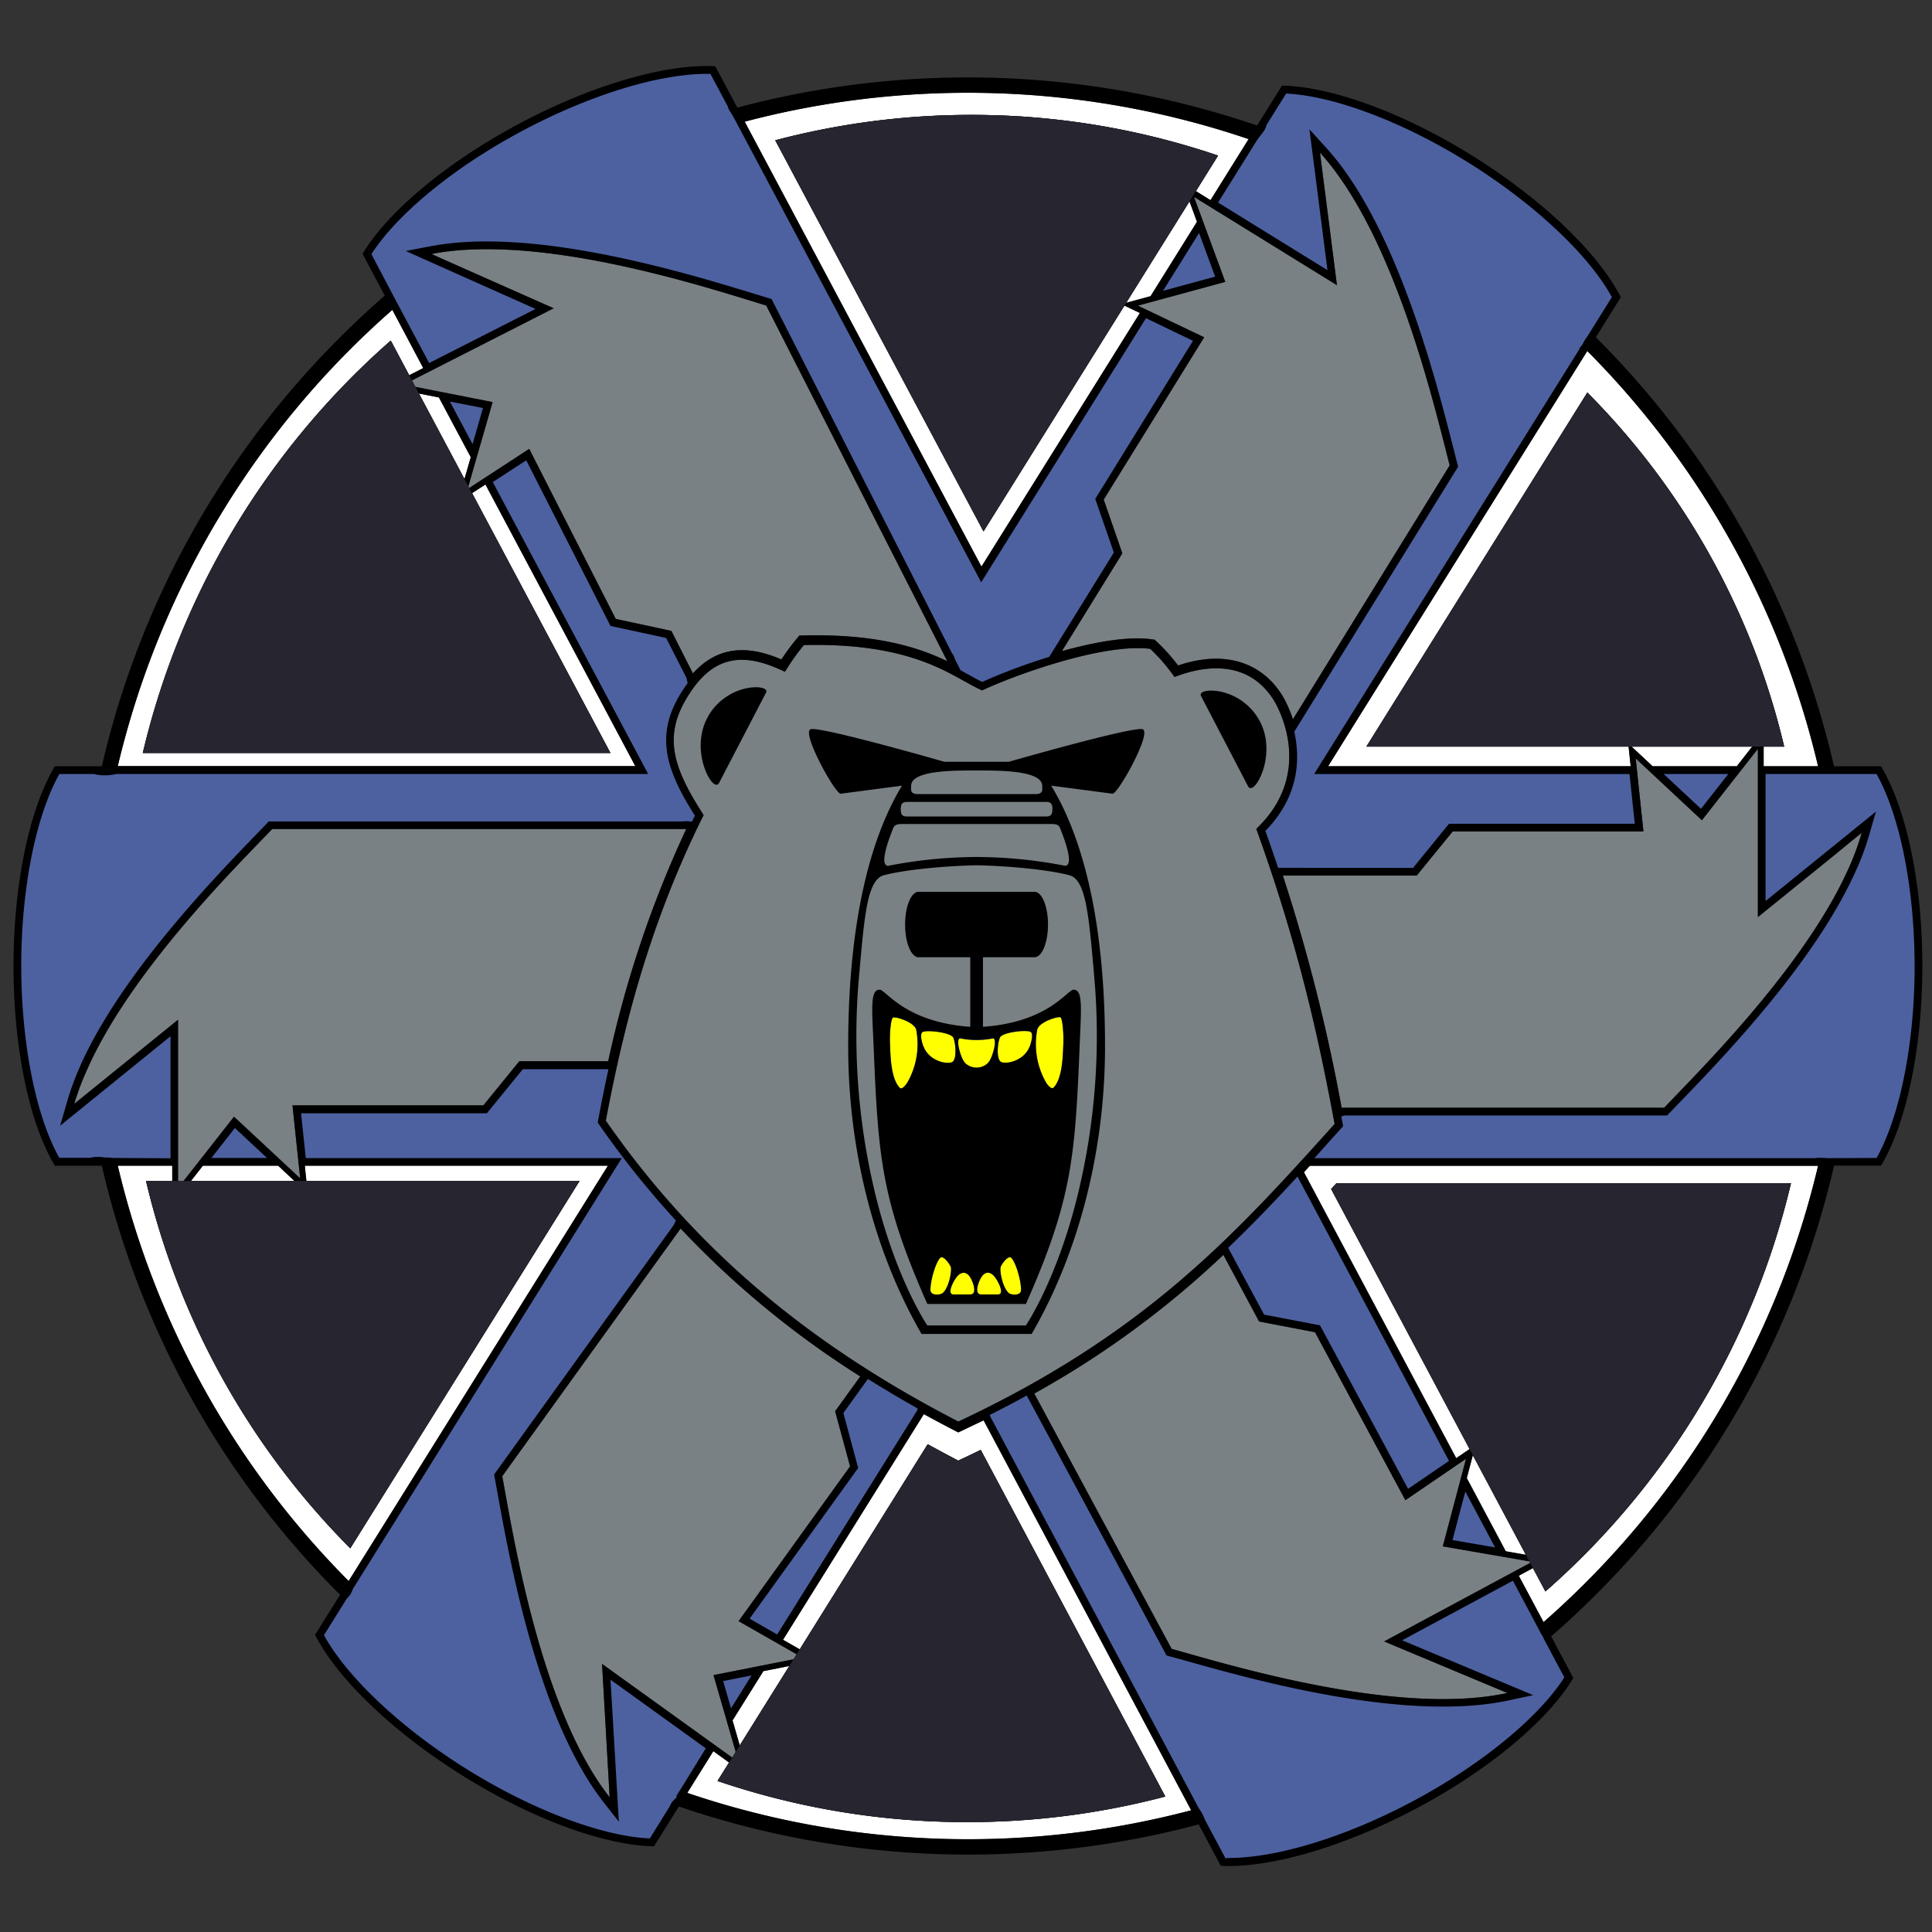 <svg xmlns="http://www.w3.org/2000/svg" viewBox="0 0 500 500"><rect x="0" y="0" width="500" height="500" fill="#333333" stroke="none"/><defs><style>.cls-1{fill:#fff;}.cls-2{fill:#798185;}.cls-3{fill:#ff0;}.cls-4{fill:#272530;}.cls-5{fill:#4d61a1;}</style></defs><title>clan-ghost-bear_COLOR</title><g id="n3"><polygon class="cls-1" points="121.84 118.33 120.21 123.99 108.42 101.84 113.6 102.86 121.84 118.33"/><path class="cls-1" d="M164.42,198.3H30.48A226.23,226.23,0,0,1,101.54,80.19l8,15.07-3.65,1.86-4.77-9A204.33,204.33,0,0,0,37,194.86H158l-35.79-67.22,3.45-2.24Z"/><polygon class="cls-1" points="76.16 305.61 49.43 305.61 52.51 301.68 71.96 301.68 76.16 305.61"/><path class="cls-1" d="M157.31,301.68,90.23,409.17A225.84,225.84,0,0,1,30.48,301.68H44.57v3.93H37.79A199.88,199.88,0,0,0,90.65,400.7L150,305.61H79.27l-.41-3.93Z"/><polygon class="cls-1" points="204.27 431.16 191.45 451.71 189.58 445.25 197.55 432.49 204.27 431.16"/><path class="cls-1" d="M308.28,468.5A226.45,226.45,0,0,1,177.87,464l6.74-10.8,4.07,2.93-3,4.77a201.26,201.26,0,0,0,115.88,4l-47.76-89.7q-2.61,1.29-5.32,2.55L248,378l-.48-.25q-3.8-2-7.44-4L207,426.86l-4.35-2.48L239.07,366q4.11,2.26,8.37,4.45l.55.28.55-.25c2-1,4-1.91,6-2.87Z"/><polygon class="cls-1" points="394.89 402.36 389.71 401.46 379.62 382.52 381.18 376.62 394.89 402.36"/><path class="cls-1" d="M470.52,301.68A226.13,226.13,0,0,1,399.47,419.8l-6.41-12,3.66-2,3.23,6.07A202.38,202.38,0,0,0,463.5,306.21H345.88l-1.38,1.51L380.34,375l-3.45,2.35-39.41-74,1.54-1.69Z"/><polygon class="cls-1" points="453.46 193.22 449.48 198.3 427.68 198.3 422.25 193.22 453.46 193.22"/><polygon class="cls-1" points="309.78 57.4 297.76 76.65 291.45 78.37 307.84 52.12 309.78 57.4"/><path class="cls-1" d="M323.14,36l-9.86,15.81-3.78-2.34,5.73-9.18a198.89,198.89,0,0,0-114.59-4l53.89,101.21L291,79.1,295,81l-41,65.65L192.73,31.49A226.58,226.58,0,0,1,323.14,36Z"/><path class="cls-1" d="M456.43,193.22h5.31a192.57,192.57,0,0,0-50.94-91.63l-57.18,91.63h67.85l.54,5.08h-78.3L410.78,90.83A226,226,0,0,1,470.52,198.3H456.43Z"/></g><g id="n2"><path class="cls-2" d="M346,73.8l-3.89-30.37-.5-3.94h0a66.91,66.91,0,0,1,4.69,5.85c16.44,22.88,25.28,61.21,28.88,75.1L334.6,186.16a30.29,30.29,0,0,0-2.77-6.21c-5.55-8.88-15.33-11.67-26.94-7.72a48,48,0,0,0-5.76-6.39l-.29-.27-.39-.06c-6.4-1-15.3.7-23.63,3l15.64-25.3-4.82-13.92,26-42L294.48,79.1l22.62-6.15-8.1-22Z"/><path class="cls-2" d="M343.82,292.67c-24.49,27.09-47.64,52.68-95.78,75.23-39.43-20.34-68.45-45.11-91.24-77.87,4-21.15,10.42-49.08,25-78.46l.31-.63-.38-.6c-7.2-11.28-10-19.26-4.33-29.11,6.16-10.67,13.56-13,24.75-7.84l1,.46.59-.91a53.71,53.71,0,0,1,4.33-6c23.73-.57,34.43,5.39,41.53,9.35,1.5.83,2.79,1.56,4.06,2.14l.52.24.52-.24c9-4.12,31.12-12,43-10.51a46,46,0,0,1,5.73,6.52l.56.76.88-.32c6.34-2.32,18-4.58,24.84,6.39.45.72,10.89,17.89-4,32.69l-.56.56.27.75c10.83,30.08,16,54.12,20,75.6Z"/><path class="cls-2" d="M113.26,65.44a72.48,72.48,0,0,1,8.16-.84C149.21,63.24,184.93,75,198.3,79.07l46.87,92.06c-7.44-3.58-18.48-7.2-37.72-6.66l-.57,0-.36.44a55.5,55.5,0,0,0-4.29,5.76c-9.5-4.1-16.93-3-22.9,3.61l-5.58-11-14.4-3.11-22.39-44L121,126.58l6.49-22.52-23-4.53,38.8-19.75L116.73,68l-4.28-1.91-.76-.34Z"/><path class="cls-2" d="M22.84,282.74l-3.63,2.94a68.45,68.45,0,0,1,3-8.13c1-2.26,2.08-4.54,3.29-6.81,12.51-23.53,36-46.86,44.95-56.19H177.6a283.27,283.27,0,0,0-20.2,60.1h-23l-9.31,11.42H75.69l2,18.89L60.56,289,46.08,307.45V263.91L26.47,279.8Z"/><path class="cls-2" d="M155.81,430.62l1.44,25.22.26,4.53.27,4.78a67.84,67.84,0,0,1-4.64-6.77c-1.18-1.95-2.3-4-3.37-6.11-12.11-24-17.4-57.38-19.79-70.23l46.16-64.1a239.07,239.07,0,0,0,46.5,38.28l-6.51,9L220,379.49l-28.85,40.06,16.5,9.42-23,4.55,6.53,22.55Z"/><path class="cls-2" d="M380.91,439.44c-2.52.2-5.11.28-7.74.28-26.47-.07-57.63-9.56-69.95-13l-35.55-66.08a240.3,240.3,0,0,0,48.94-35.89L325.85,342l14.47,2.78,23.39,43.47,15.69-10.71-6,22.66,23.13,4L358.21,424.8l22.85,9.56,4.42,1.85,4.63,1.94A69.35,69.35,0,0,1,380.91,439.44Z"/><path class="cls-2" d="M479,223.42c-1,2.29-2.1,4.6-3.31,6.9-12.48,23.59-36.1,47-45,56.36H347.21A459.56,459.56,0,0,0,332,226.59h34.65l9.31-11.42h49.36l-2-18.89,17.13,16,14.49-18.48v43.54l19.76-16,3.64-3,3.47-2.81A68,68,0,0,1,479,223.42Z"/></g><g id="n1"><path class="cls-3" d="M234.85,280.11c-.45.73-1.47,2-2,1.38-2.35-2.45-2.38-8.5-2.51-11.3-.12-2.44.17-6.57.79-6.87s5.55,1.17,6,3.19A19.93,19.93,0,0,1,234.85,280.11Z"/><path class="cls-3" d="M239,270.83c-.53-1.37-.94-3.34-.22-3.76h0c1-.56,6.53,0,7.77,1.22.64.64,1.24,5.26.08,6.42C245.73,275.61,240.58,274.92,239,270.83Z"/><path class="cls-3" d="M240.8,333.84c0-2.53,1.36-7.13,2.53-8.31.73-.73,2.25,1.26,2.73,2.31.34.74-.33,5.06-1.94,6.67C243.43,335.22,240.8,335.43,240.8,333.84Z"/><path class="cls-3" d="M251.14,335h-4.4c-1.46,0-.61-2.45.69-4.3h0c1.3-1.85,2.82-1.6,3.71-.06S252.86,335,251.14,335Z"/><path class="cls-3" d="M249.7,275.07c-1.16-1.34-2.44-6.24-1.23-6.28h.12a21.34,21.34,0,0,0,8.31,0H257c1.2,0-.07,4.94-1.23,6.28a4.24,4.24,0,0,1-6.09,0Z"/><path class="cls-3" d="M258.3,335h-4.4c-1.72,0-.92-2.77,0-4.36s2.41-1.79,3.71.06h0C258.92,332.58,259.76,335,258.3,335Z"/><path class="cls-3" d="M260.92,334.53c-1.61-1.61-2.28-5.94-1.94-6.67.48-1.06,2-3,2.73-2.31h0c1.18,1.18,2.53,5.78,2.53,8.31C264.25,335.43,261.61,335.22,260.92,334.53Z"/><path class="cls-3" d="M266.5,270.83c-1.59,4.09-6.74,4.78-7.63,3.89-1.16-1.16-.56-5.77.08-6.42,1.24-1.24,6.8-1.78,7.77-1.22h0C267.43,267.49,267,269.46,266.5,270.83Z"/><path class="cls-3" d="M275.19,270.19c-.13,2.8-.16,8.85-2.51,11.3-.56.59-1.59-.65-2-1.38a19.93,19.93,0,0,1-2.24-13.61c.45-2,5.39-3.5,6-3.19h0C275,263.62,275.31,267.75,275.19,270.19Z"/></g><g id="Base"><path d="M101.14,88.17l56.81,106.69h-121A204.37,204.37,0,0,1,101.14,88.17Z"/><path d="M295.8,188.76c-1.85-1.06-34.72,8.39-34.72,8.39H244.41s-28.88-8.31-34-8.47a1.52,1.52,0,0,0-.7.08c-2.17,1.24,6.56,16.87,7.87,16.65l15.86-2.08c-6.24,10.24-13.93,30.09-13.93,67.44,0,28,7.22,53.88,18.67,73.91l.31.55H267l.31-.55c11.45-20,18.67-45.88,18.67-73.91,0-37.35-7.68-57.21-13.93-67.44l15.86,2.08C289.24,205.63,298,190,295.8,188.76Zm-60,14.64c0-3.9,10.07-4,16-4h1.92c5.9,0,16,.14,16,4,0,.91.39,2.11-1.77,2.11H237.58C235.42,205.51,235.81,204.3,235.81,203.4Zm47.27,48.11a173.8,173.8,0,0,1-4.21,57.94c-5.43,22-13.37,33.58-13.37,33.58H240s-7.93-11.55-13.37-33.58a173.8,173.8,0,0,1-4.21-57.94c1.32-14.84,2.08-23.87,6.33-25,4.78-1.28,14.41-2.36,24-2.58,9.59.22,19.22,1.3,24,2.58C281,227.63,281.76,236.67,283.08,251.51Zm-8.58-36.82c.35.92,3.83,9.35,1.14,9.37A120.78,120.78,0,0,0,253,221.79h-.46a120.78,120.78,0,0,0-22.67,2.28c-2.69,0,.79-8.45,1.14-9.37.42-1.12.75-1.45,2.66-1.45h38.2C273.75,213.24,274.08,213.58,274.5,214.69Zm-2.14-5.27c0,1.52-.43,1.89-1.79,1.89H234.91c-1.36,0-1.79-.38-1.79-1.89s.48-1.89,1.79-1.89h35.67C271.89,207.53,272.37,207.91,272.37,209.43Z"/><path id="rect4138-3-4" d="M183.26,185.36c5.1-8.84,16.15-8.38,15-6.13l-12.17,23.4c-1.52,2.93-7.91-8.42-2.81-17.27Z"/><path id="rect4138-8-1-2" d="M325.81,186.23c-5.1-8.84-16.15-8.38-15-6.13L323,203.5c1.52,2.93,7.91-8.42,2.81-17.27Z"/><path d="M486.79,198.3H474.64A229.55,229.55,0,0,0,413.11,87.39l-.11-.11,6.47-10.36c-5.86-11.49-20.31-25.29-38.18-36.46s-36.61-18.07-49.51-18.3l-6.44,10.32a231.51,231.51,0,0,0-134.53-4.63l-5.71-10.72q-1.21-.06-2.49-.05c-12.79.1-30.73,5.61-48.18,14.89-18.59,9.91-34,22.67-40.6,33.73l5.75,10.8q-6,5.23-11.68,10.9A229.55,229.55,0,0,0,26.36,198.3H14.21C7.56,209.36,3.51,228.91,3.5,250s4.05,40.62,10.69,51.69H26.35A229.55,229.55,0,0,0,87.89,412.61l.12.12L81.54,423.1c5.88,11.5,20.33,25.28,38.19,36.44s36.62,18.07,49.53,18.28l6.43-10.3a231.51,231.51,0,0,0,134.53,4.63l5.71,10.72c12.89.66,32.06-5,50.65-14.86s34-22.68,40.59-33.75l-5.73-10.77q6-5.23,11.67-10.89a229.55,229.55,0,0,0,61.54-110.93h12.16c6.64-11.07,10.68-30.63,10.69-51.69S493.44,209.36,486.79,198.3Zm-76-107.46A225.91,225.91,0,0,1,470.52,198.3H456.43v-8.86l-6.94,8.86h-21.8l-6.29-5.88.62,5.88H343.71ZM346,73.8l-3.89-30.37-.5-3.94h0a66.91,66.91,0,0,1,4.69,5.85c16.44,22.88,25.28,61.21,28.88,75.1L334.6,186.16a30.29,30.29,0,0,0-2.77-6.21c-5.55-8.88-15.33-11.67-26.94-7.72a48,48,0,0,0-5.76-6.39l-.29-.27-.39-.06c-6.4-1-15.3.7-23.63,3l15.64-25.3-4.82-13.92,26-42L294.48,79.1l22.62-6.15-8.1-22Zm-2.21,218.87c-24.49,27.09-47.64,52.68-95.78,75.23-39.43-20.34-68.45-45.11-91.24-77.87,4-21.15,10.42-49.08,25-78.46l.31-.63-.38-.6c-7.2-11.28-10-19.26-4.33-29.11,6.16-10.67,13.56-13,24.75-7.84l1,.46.59-.91a53.71,53.71,0,0,1,4.33-6c23.73-.57,34.43,5.39,41.53,9.35,1.5.83,2.79,1.56,4.06,2.14l.52.24.52-.24c9-4.12,31.12-12,43-10.51a46,46,0,0,1,5.73,6.52l.56.76.88-.32c6.34-2.32,18-4.58,24.84,6.39.45.72,10.89,17.89-4,32.69l-.56.56.27.75c10.83,30.08,16,54.12,20,75.6ZM250.5,24a225.07,225.07,0,0,1,72.64,12l-9.86,15.8-7.19-4.45,3.69,10.05-12,19.25-7.57,2.06L295,81l-41,65.64L192.73,31.49A225.56,225.56,0,0,1,250.5,24ZM113.26,65.44a72.48,72.48,0,0,1,8.16-.84C149.21,63.24,184.93,75,198.3,79.07l46.87,92.06c-7.44-3.58-18.48-7.2-37.72-6.66l-.57,0-.36.44a55.5,55.5,0,0,0-4.29,5.76c-9.5-4.1-16.93-3-22.9,3.61l-5.58-11-14.4-3.11-22.39-44L121,126.58l6.49-22.52-23-4.53,38.8-19.75L116.73,68l-4.28-1.91-.76-.34ZM101.54,80.19l8,15.07-9.64,4.91,13.69,2.69,8.24,15.47L118.47,130l7.14-4.64,38.81,72.89H30.48A226.23,226.23,0,0,1,101.54,80.19ZM22.84,282.74l-3.63,2.94a68.45,68.45,0,0,1,3-8.13c1-2.26,2.08-4.54,3.29-6.81,12.51-23.53,36-46.86,44.95-56.19H177.6a283.27,283.27,0,0,0-20.2,60.1h-23l-9.31,11.42H75.69l2,18.89L60.56,289,46.08,307.45V263.91L26.47,279.8ZM90.23,409.17A225.91,225.91,0,0,1,30.48,301.68h14.1v10.12l7.94-10.12H72l7.65,7.15-.76-7.15h78.46Zm65.58,21.45,1.44,25.22.26,4.53.27,4.78a67.84,67.84,0,0,1-4.64-6.77c-1.18-1.95-2.3-4-3.37-6.11-12.11-24-17.4-57.38-19.79-70.23l46.16-64.1a239.07,239.07,0,0,0,46.5,38.28l-6.51,9L220,379.49l-28.85,40.06,16.5,9.42-23,4.55,6.53,22.55ZM250.5,476a225.07,225.07,0,0,1-72.63-12l6.74-10.8,9.19,6.62-4.22-14.58,8-12.76,14.31-2.83-9.25-5.28,36.47-58.43q4.11,2.26,8.37,4.46l.54.28.55-.26q3.06-1.43,6-2.87L308.28,468.5A225.56,225.56,0,0,1,250.5,476Zm130.41-36.55c-2.52.2-5.11.28-7.74.28-26.47-.07-57.63-9.56-69.95-13l-35.55-66.08a240.3,240.3,0,0,0,48.94-35.89L325.85,342l14.47,2.78,23.39,43.47,15.69-10.71-6,22.66,23.13,4L358.21,424.8l22.85,9.56,4.42,1.85,4.63,1.94A69.35,69.35,0,0,1,380.91,439.44Zm18.56-19.65-6.41-12,8-4.32-11.39-2-10.08-18.94,2.25-8.54-5,3.4-39.41-74,1.54-1.68H470.52A226.23,226.23,0,0,1,399.47,419.8ZM479,223.42c-1,2.29-2.1,4.6-3.31,6.9-12.48,23.59-36.1,47-45,56.36H347.21A459.56,459.56,0,0,0,332,226.59h34.65l9.31-11.42h49.36l-2-18.89,17.13,16,14.49-18.48v43.54l19.76-16,3.64-3,3.47-2.81A68,68,0,0,1,479,223.42Z"/><path d="M277.84,256.13c-1.62,0-6.41,8.41-23.45,9.61v-18h13.34c1.93,0,3.49-3.79,3.49-8.47s-1.56-8.47-3.49-8.47h-30c-1.93,0-3.49,3.79-3.49,8.47s1.56,8.47,3.49,8.47H251.1v18c-17-1.2-21.83-9.61-23.45-9.61-2.45,0-2,4.71-1.58,14.12,1.19,29.07,1.91,40.11,13.92,67.21h25.52c12-27.1,12.73-38.14,13.92-67.21C279.81,260.84,280.29,256.13,277.84,256.13Zm-43,24c-.45.73-1.47,2-2,1.38-2.35-2.45-2.38-8.5-2.51-11.3-.12-2.44.17-6.57.79-6.87s5.55,1.17,6,3.19A19.93,19.93,0,0,1,234.85,280.11Zm4.15-9.28c-.53-1.37-.94-3.34-.22-3.76h0c1-.56,6.53,0,7.77,1.22.64.64,1.24,5.26.08,6.42C245.73,275.61,240.58,274.92,239,270.83Zm1.8,63c0-2.53,1.36-7.13,2.53-8.31.73-.73,2.25,1.26,2.73,2.31.34.74-.33,5.06-1.94,6.67C243.43,335.22,240.8,335.43,240.8,333.84ZM251.14,335h-4.4c-1.46,0-.61-2.45.69-4.3h0c1.3-1.85,2.82-1.6,3.71-.06S252.86,335,251.14,335Zm-1.44-60c-1.16-1.34-2.44-6.24-1.23-6.28h.12a21.34,21.34,0,0,0,8.31,0H257c1.2,0-.07,4.94-1.23,6.28a4.24,4.24,0,0,1-6.09,0Zm8.61,60h-4.4c-1.72,0-.92-2.77,0-4.36s2.41-1.79,3.71.06h0C258.92,332.58,259.76,335,258.3,335Zm2.62-.51c-1.61-1.61-2.28-5.94-1.94-6.67.48-1.06,2-3,2.73-2.31h0c1.18,1.18,2.53,5.78,2.53,8.31C264.25,335.43,261.61,335.22,260.92,334.53Zm5.57-63.7c-1.59,4.09-6.74,4.78-7.63,3.89-1.16-1.16-.56-5.77.08-6.42,1.24-1.24,6.8-1.78,7.77-1.22h0C267.43,267.49,267,269.46,266.5,270.83Zm8.69-.64c-.13,2.8-.16,8.85-2.51,11.3-.56.59-1.59-.65-2-1.38a19.93,19.93,0,0,1-2.24-13.61c.45-2,5.39-3.5,6-3.19h0C275,263.62,275.31,267.75,275.19,270.19Z"/><path d="M251.4,29.74a197.77,197.77,0,0,1,63.83,10.52l-60.7,97.27L200.64,36.32A198.21,198.21,0,0,1,251.4,29.74Z"/><path d="M410.8,101.59a192.62,192.62,0,0,1,50.94,91.63H353.62Z"/><path d="M90.65,400.7a199.84,199.84,0,0,1-52.86-95.09H150Z"/><path d="M250.24,471.56a200,200,0,0,1-64.54-10.64l54.39-87.14q3.65,2,7.44,4l.48.25.49-.23q2.72-1.27,5.32-2.55l47.76,89.7A200.43,200.43,0,0,1,250.24,471.56Z"/><path d="M399.95,411.86,344.5,307.72l1.38-1.5H463.5A202.35,202.35,0,0,1,399.95,411.86Z"/></g><g id="p1"><path class="cls-4" d="M101.14,88.17l56.81,106.69h-121A204.37,204.37,0,0,1,101.14,88.17Z"/><path class="cls-4" d="M251.4,29.74a197.77,197.77,0,0,1,63.83,10.52l-60.7,97.27L200.64,36.32A198.21,198.21,0,0,1,251.4,29.74Z"/><path class="cls-4" d="M410.8,101.59a192.62,192.62,0,0,1,50.94,91.63H353.62Z"/><path class="cls-4" d="M90.65,400.7a199.84,199.84,0,0,1-52.86-95.09H150Z"/><path class="cls-4" d="M250.24,471.56a200,200,0,0,1-64.54-10.64l54.39-87.14q3.65,2,7.44,4l.48.25.49-.23q2.72-1.27,5.32-2.55l47.76,89.7A200.43,200.43,0,0,1,250.24,471.56Z"/><path class="cls-4" d="M399.95,411.86,344.5,307.72l1.38-1.5H463.5A202.35,202.35,0,0,1,399.95,411.86Z"/></g><g id="p2"><polygon class="cls-5" points="54.71 299.68 60.79 291.93 69.1 299.68 54.71 299.68"/><path class="cls-5" d="M168.17,475.79c-12.44-.58-30.44-7.38-47.38-17.94S89.85,434.1,83.84,423.18l5.89-9.44a5.39,5.39,0,0,0,1.39-2l.23-.59.57-.88,69-110.55H79.14l-1.23-11.6H126l9.31-11.42h22.16c-.91,4.17-1.78,8.45-2.63,13l-.15.82.48.69a234.08,234.08,0,0,0,19.76,24.67,6.12,6.12,0,0,0-.52,1.09l-46.54,64.63.16.84c.2,1.09.43,2.34.68,3.71,2.62,14.56,8.09,44.87,19.3,67.06,1.11,2.2,2.27,4.3,3.44,6.24a70,70,0,0,0,4.78,7l3.93,5L158,434.7l24.67,17.77L176.17,463,175,464.83l.18.09-.11.26,0,0-.19.23a5,5,0,0,0-1.56,2.08Z"/><path class="cls-5" d="M29.16,299.68a8.57,8.57,0,0,0-1.4-.12,6.47,6.47,0,0,0-.69,0,10.36,10.36,0,0,0-1.75-.16,8.33,8.33,0,0,0-1.69.17l-.29.07h-8C9.26,288.81,5.51,269.94,5.5,250s3.77-38.84,9.86-49.69h9.05a3.69,3.69,0,0,0,.72.19,13,13,0,0,0,2,.16,12.72,12.72,0,0,0,2-.17c.3,0,.6-.11.9-.18H167.75l-40.22-75.55,8.66-5.63L158,162l14.4,3.11,5.32,10.45c0,.19.05.37.09.56a3.85,3.85,0,0,0,.18.64,34.77,34.77,0,0,0-2.3,3.5c-6.1,10.58-3.13,19.35,4.15,30.83l-.77,1.57a8.77,8.77,0,0,0-1.33-.14h0a4.6,4.6,0,0,0-.83.07H69.55l-.59.62-2.63,2.73c-10.09,10.44-31.08,32.16-42.63,53.9-1.26,2.37-2.39,4.71-3.36,7a70.47,70.47,0,0,0-3,8.37l-1.77,6.12,28.56-23.15v31.58Z"/><polygon class="cls-5" points="116.43 103.92 124.99 105.6 122.3 114.94 116.43 103.92"/><polygon class="cls-5" points="310.32 60.3 314.47 71.59 300.99 75.26 310.32 60.3"/><path class="cls-5" d="M254.2,176.48c-1.11-.53-2.28-1.18-3.61-1.92l-2-1.11L247.34,171l-.72-1.72-.13,0L199.69,77.4l-.82-.25-3.62-1.11C180.89,71.65,151,62.49,126,62.49c-1.59,0-3.16,0-4.66.11a74.52,74.52,0,0,0-8.38.86l-1.63.29L105,64.95l33.59,15-27.53,14-9-16.9,0,0-.08-.16,0,0L96.12,65.77c6.74-10.48,21.63-22.66,39.24-32,17.07-9.08,34.74-14.56,47.25-14.65h1.25l4.49,8.42a4,4,0,0,0,.61,1.33,15.66,15.66,0,0,1,.84,1.4l.2.35,63.93,120.08,42.65-68.35,12.16,5.85-25.29,40.91L288.26,143l-16.72,27A153.36,153.36,0,0,0,254.2,176.48Z"/><path class="cls-5" d="M330.78,224.59c-1.12-3.35-2.2-6.49-3.3-9.55,8.74-8.94,9.06-18.62,7.48-25.68l42.4-68.58-.21-.83c-.28-1.08-.59-2.3-.93-3.66C372,99.83,363.34,65.59,348,44.18a69,69,0,0,0-4.84-6l-4.28-4.72,4.67,36.46L315.24,52.42,325.49,36c.56-.69,1.12-1.4,1.64-2.15a4,4,0,0,0,.64-1.5l5.08-8.14c12.44.6,30.44,7.4,47.37,18s30.95,23.76,36.93,34.68l-6.5,10.42c-.16.2-.32.41-.46.63a7.84,7.84,0,0,0-.43.79l-.1.2-.22.35-.74.89.07.15-68.67,110h81.62l1.36,12.87H375l-9.31,11.42Z"/><polygon class="cls-5" points="430.55 200.3 447.29 200.3 440.21 209.32 430.55 200.3"/><path class="cls-5" d="M317.15,480.92l-5.33-10a11.31,11.31,0,0,0-1.55-2.91L256.19,366.42c0-.09,0-.17,0-.26,3.27-1.63,6.46-3.3,9.52-5l36.19,67.27.82.23,3.65,1c13.76,3.88,42.4,12,66.82,12h.29c2.64,0,5.2-.09,7.61-.28a71.63,71.63,0,0,0,9.47-1.34l6.23-1.34-33.92-14.19,28.67-15.42,0,0,6.91,13a13.48,13.48,0,0,0,.85,1.48l.36.79,5.19,9.75c-6.72,10.48-21.61,22.67-39.23,32.06-17.27,9.19-35.07,14.67-47.62,14.67Z"/><polygon class="cls-5" points="375.9 398.57 379.22 386.01 386.92 400.47 375.9 398.57"/><path class="cls-5" d="M341.62,343l-14.47-2.78-9.3-17.29c6.33-6.06,12.25-12.26,17.94-18.43L375,378.08l-10.59,7.22Zm131.45-43.27c-.76-.05-1.52-.08-2.27-.09h0a4.3,4.3,0,0,0-.86.09H340.17L345.3,294l2.3-2.54-.47-2.53.43-.12.37-.13h83.52l.59-.62,2.63-2.73c10.13-10.48,31.2-32.29,42.74-54.08,1.27-2.4,2.41-4.78,3.39-7a70.64,70.64,0,0,0,2.92-8.09l1.77-6.12-28.56,23.14V200.3h28.71c6.09,10.86,9.85,29.73,9.86,49.69s-3.76,38.82-9.84,49.69Z"/><path class="cls-5" d="M194,418.91l28.1-39-3.83-14.23,6.34-8.8c4.15,2.6,8.45,5.15,12.82,7.6q0,.18,0,.37l0,.06L201.13,423Z"/><polygon class="cls-5" points="187.15 435.05 194.5 433.6 189.19 442.11 187.15 435.05"/></g></svg>
